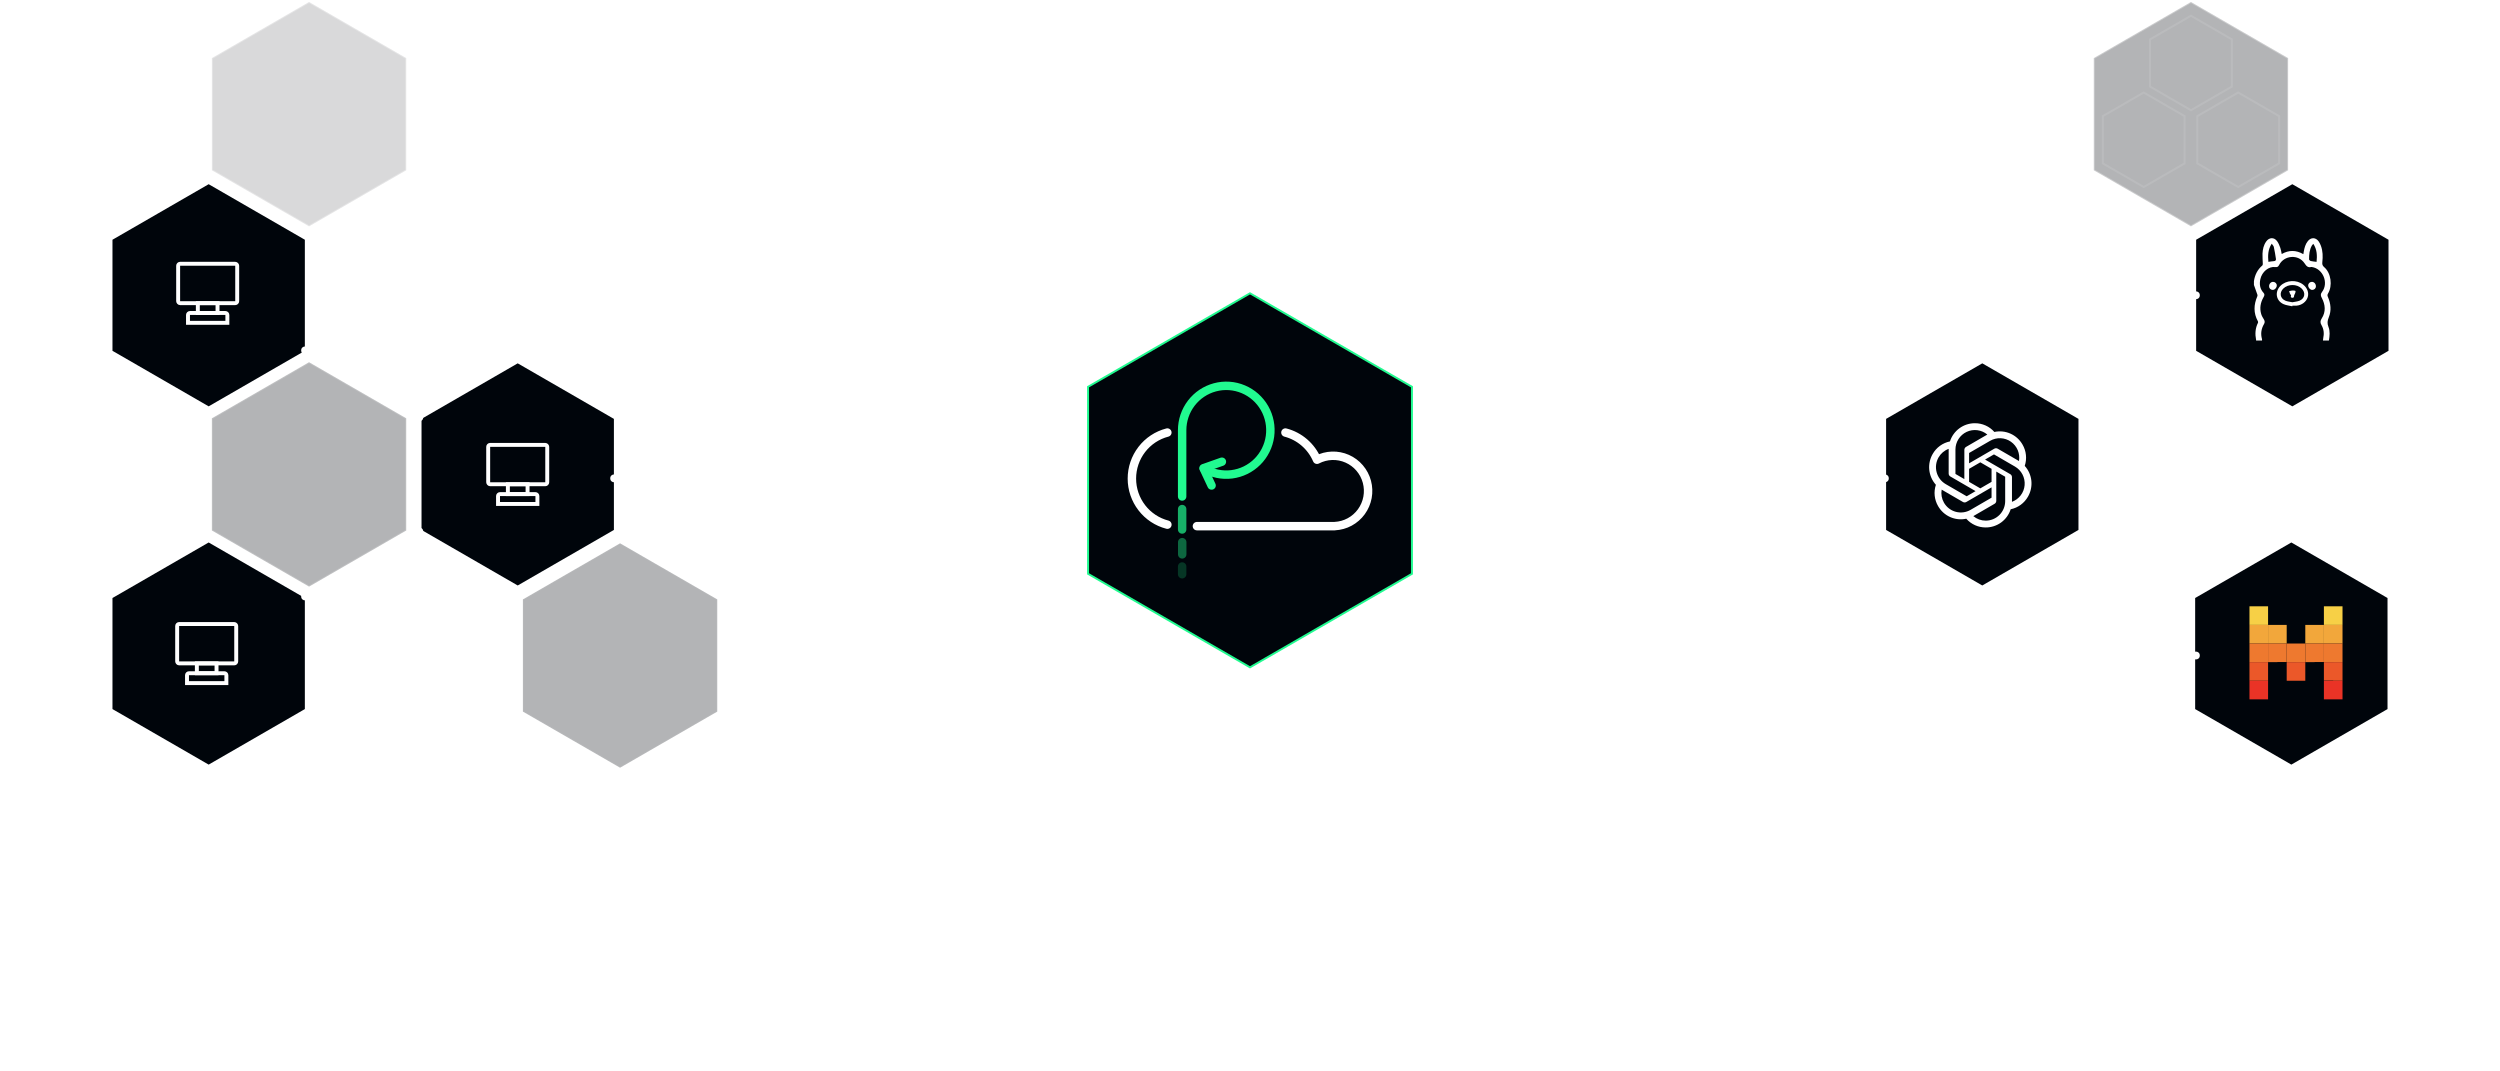 <svg width="1270" height="544" viewBox="0 0 1270 544" fill="none" xmlns="http://www.w3.org/2000/svg">
<g filter="url(#filter0_d_8514_11922)">
<path d="M635 149L717.272 196.5V291.5L635 339L552.728 291.5V196.5L635 149Z" fill="#00050B"/>
<path d="M635 149L717.272 196.5V291.5L635 339L552.728 291.5V196.5L635 149Z" stroke="#21FA90"/>
</g>
<path d="M544.067 223.5V191.5L635 139L680.466 165.25M536.5 251.5L544 257L544.067 257.5V296.5L590.5 323.5L599.5 334.504L635 355L731.129 299.5V251.5M725.933 265V296.5L635 349L605.5 332M733.5 236.5L725.933 228V191.5L703.2 178.375L691.833 171.812L686 163L635 133L538.871 188.5L538.871 232M489.5 252.5H528.5L538.871 260.5L538.871 299.5L587.369 327.5L594.5 339L607 346.5M759 235H738.5L731.129 227V188.5L703.2 171.812" stroke="white" stroke-opacity="0.15"/>
<circle cx="701.72" cy="170.72" r="2" transform="rotate(60.932 701.72 170.72)" stroke="white" stroke-opacity="0.15"/>
<path d="M608.036 267.284H678.065V267.261C680.719 267.137 683.311 266.415 685.651 265.148C687.991 263.882 690.019 262.103 691.585 259.943C693.151 257.784 694.216 255.298 694.701 252.669C695.186 250.04 695.08 247.335 694.388 244.754C693.697 242.172 692.44 239.779 690.708 237.752C688.976 235.724 686.815 234.113 684.382 233.038C681.95 231.962 679.309 231.45 676.654 231.538C673.999 231.626 671.397 232.312 669.04 233.546C667.586 230.167 665.384 227.166 662.604 224.772C659.823 222.378 656.537 220.654 652.994 219.731M593.013 219.731C587.857 221.07 583.288 224.096 580.027 228.333C576.767 232.57 574.998 237.778 575 243.138C575.002 248.498 576.775 253.705 580.039 257.939C583.303 262.174 587.874 265.197 593.031 266.531" stroke="white" stroke-width="4.286" stroke-linecap="round" stroke-linejoin="round"/>
<path d="M620.716 234.551L611.373 237.856L615.485 246.633" stroke="#21FA90" stroke-width="4.286" stroke-linecap="round" stroke-linejoin="round"/>
<path d="M611.583 238.011C615.844 240.533 620.813 241.566 625.717 240.952C630.622 240.337 635.187 238.108 638.702 234.612C642.218 231.116 644.487 226.548 645.157 221.62C645.827 216.691 644.86 211.678 642.406 207.36C639.952 203.043 636.149 199.662 631.589 197.744C627.029 195.826 621.966 195.479 617.19 196.757C612.413 198.034 608.19 200.864 605.177 204.807C602.164 208.75 600.53 213.585 600.529 218.559V252.209" stroke="#21FA90" stroke-width="4.286" stroke-linecap="round" stroke-linejoin="round"/>
<path opacity="0.2" d="M600.529 287.783V291.714" stroke="#21FA90" stroke-width="4.286" stroke-linecap="round" stroke-linejoin="round"/>
<path opacity="0.4" d="M600.565 275.414V281.623" stroke="#21FA90" stroke-width="4.286" stroke-linecap="round" stroke-linejoin="round"/>
<path opacity="0.7" d="M600.529 258.604V268.985" stroke="#21FA90" stroke-width="4.286" stroke-linecap="round" stroke-linejoin="round"/>
<circle cx="531.964" cy="217.72" r="2" transform="rotate(60.932 531.964 217.72)" stroke="white" stroke-opacity="0.15"/>
<circle cx="531.771" cy="223.548" r="2" transform="rotate(60.932 531.771 223.548)" stroke="white" stroke-opacity="0.15"/>
<circle cx="531.578" cy="229.375" r="2" transform="rotate(60.932 531.578 229.375)" stroke="white" stroke-opacity="0.15"/>
<path d="M211 93L260.363 121.5V178.5L211 207L161.637 178.5V121.5L211 93Z" stroke="white" stroke-opacity="0.15"/>
<path d="M211 101L231.785 113V137L211 149L190.215 137V113L211 101Z" stroke="white" stroke-opacity="0.05"/>
<path d="M235 140L255.785 152V176L235 188L214.215 176V152L235 140Z" stroke="white" stroke-opacity="0.05"/>
<path d="M187 140L207.785 152V176L187 188L166.215 176V152L187 140Z" stroke="white" stroke-opacity="0.05"/>
<path d="M263 375L283.785 387V411L263 423L242.215 411V387L263 375Z" stroke="white" stroke-opacity="0.05"/>
<path d="M287 414L307.785 426V450L287 462L266.215 450V426L287 414Z" stroke="white" stroke-opacity="0.05"/>
<path d="M239 414L259.785 426V450L239 462L218.215 450V426L239 414Z" stroke="white" stroke-opacity="0.05"/>
<path d="M211 275L260.363 303.5V360.5L211 389L161.637 360.5V303.5L211 275Z" stroke="white" stroke-opacity="0.15"/>
<path d="M315 276L364.363 304.5V361.5L315 390L265.637 361.5V304.5L315 276Z" fill="#00050B" fill-opacity="0.3" stroke="white" stroke-opacity="0.05"/>
<path d="M315 92L364.363 120.5V177.5L315 206L265.637 177.5V120.5L315 92Z" fill="white" fill-opacity="0.05" stroke="white" stroke-opacity="0.1"/>
<path d="M157 184L206.363 212.5V269.5L157 298L107.637 269.5V212.5L157 184Z" fill="#00050B" fill-opacity="0.3" stroke="white" stroke-opacity="0.15"/>
<path d="M157 367L206.363 395.5V452.5L157 481L107.637 452.5V395.5L157 367Z" fill="white" fill-opacity="0.1" stroke="white" stroke-opacity="0.3"/>
<path d="M157 1L206.363 29.5V86.5L157 115L107.637 86.5V29.5L157 1Z" fill="#00050B" fill-opacity="0.15" stroke="white" stroke-opacity="0.3"/>
<g filter="url(#filter1_d_8514_11922)">
<path d="M263 184L312.363 212.5V269.5L263 298L213.637 269.5V212.5L263 184Z" fill="#00050B"/>
<path d="M263 184L312.363 212.5V269.5L263 298L213.637 269.5V212.5L263 184Z" stroke="white"/>
</g>
<rect x="248" y="226" width="30" height="20" rx="1" stroke="white" stroke-width="2"/>
<rect x="258" y="246" width="10" height="5" stroke="white" stroke-width="2"/>
<path d="M253 252C253 251.448 253.448 251 254 251H272C272.552 251 273 251.448 273 252V256H253V252Z" stroke="white" stroke-width="2"/>
<g filter="url(#filter2_d_8514_11922)">
<path d="M106 93L155.363 121.5V178.5L106 207L56.637 178.5V121.5L106 93Z" fill="#00050B"/>
<path d="M106 93L155.363 121.5V178.5L106 207L56.637 178.5V121.5L106 93Z" stroke="white"/>
</g>
<rect x="90.5" y="134" width="30" height="20" rx="1" stroke="white" stroke-width="2"/>
<rect x="100.5" y="154" width="10" height="5" stroke="white" stroke-width="2"/>
<path d="M95.5 160C95.5 159.448 95.948 159 96.5 159H114.5C115.052 159 115.5 159.448 115.5 160V164H95.5V160Z" stroke="white" stroke-width="2"/>
<path d="M312.5 242.5H552" stroke="white"/>
<g filter="url(#filter3_d_8514_11922)">
<path d="M106 275L155.363 303.5V360.5L106 389L56.637 360.5V303.5L106 275Z" fill="#00050B"/>
<path d="M106 275L155.363 303.5V360.5L106 389L56.637 360.5V303.5L106 275Z" stroke="white"/>
</g>
<path d="M320 216V230L325 235H349.5M366 299L320 271V249.5" stroke="white" stroke-opacity="0.15"/>
<path d="M375.5 354V294.5L330.5 267.5V258.5" stroke="white" stroke-opacity="0.15"/>
<path d="M384 347.5V291L347.458 269" stroke="white" stroke-opacity="0.15"/>
<circle cx="330" cy="256" r="2" stroke="white" stroke-opacity="0.15"/>
<circle cx="352" cy="235" r="2" stroke="white" stroke-opacity="0.15"/>
<circle cx="250" cy="110" r="2" stroke="white" stroke-opacity="0.15"/>
<circle cx="255" cy="113" r="2" stroke="white" stroke-opacity="0.15"/>
<circle cx="260" cy="116" r="2" stroke="white" stroke-opacity="0.15"/>
<circle cx="8" cy="82" r="2" stroke="white" stroke-opacity="0.15"/>
<circle cx="13" cy="85" r="2" stroke="white" stroke-opacity="0.15"/>
<circle cx="18" cy="88" r="2" stroke="white" stroke-opacity="0.15"/>
<circle cx="296" cy="413" r="2" stroke="white" stroke-opacity="0.15"/>
<circle cx="301" cy="416" r="2" stroke="white" stroke-opacity="0.15"/>
<circle cx="306" cy="419" r="2" stroke="white" stroke-opacity="0.15"/>
<circle cx="384" cy="349" r="2" stroke="white" stroke-opacity="0.15"/>
<path d="M99.5 270V212.5L89.75 206.442M48 122V180.5L73.75 196.5L82.691 211L91.5 218.5V263M41 130V185.5L67.5 201.709L79.5 218.5V235" stroke="white" stroke-opacity="0.15"/>
<circle cx="80" cy="237" r="2" stroke="white" stroke-opacity="0.15"/>
<circle cx="88" cy="205" r="2" stroke="white" stroke-opacity="0.15"/>
<circle cx="48" cy="120" r="2" stroke="white" stroke-opacity="0.15"/>
<path d="M46 319.5V363.5L100.5 396V447.5" stroke="white" stroke-opacity="0.15"/>
<path d="M39 307V367.5L93.5 400V425.5" stroke="white" stroke-opacity="0.15"/>
<circle cx="101" cy="449" r="2" stroke="white" stroke-opacity="0.15"/>
<circle cx="93" cy="427" r="2" stroke="white" stroke-opacity="0.15"/>
<circle cx="39" cy="305" r="2" stroke="white" stroke-opacity="0.15"/>
<circle cx="46" cy="317" r="2" stroke="white" stroke-opacity="0.15"/>
<path d="M213 453V397.5L263 368L312 397.5" stroke="white" stroke-opacity="0.15"/>
<path d="M100 29L100 84.5L50 114L1 84.5" stroke="white" stroke-opacity="0.15"/>
<path d="M57 544V488.5L107 459L156 488.5" stroke="white" stroke-opacity="0.15"/>
<rect x="90" y="317" width="30" height="20" rx="1" stroke="white" stroke-width="2"/>
<rect x="100" y="337" width="10" height="5" stroke="white" stroke-width="2"/>
<path d="M95 343C95 342.448 95.448 342 96 342H114C114.552 342 115 342.448 115 343V347H95V343Z" stroke="white" stroke-width="2"/>
<path d="M1113 1L1063.64 29.5V86.5L1113 115L1162.36 86.5V29.5L1113 1Z" fill="#00050B" fill-opacity="0.3" stroke="white" stroke-opacity="0.3"/>
<path d="M1008 367L958.637 395.5V452.5L1008 481L1057.36 452.5V395.5L1008 367Z" fill="white" fill-opacity="0.1" stroke="white" stroke-opacity="0.3"/>
<g filter="url(#filter4_d_8514_11922)">
<path d="M1164 275L1114.64 303.5V360.5L1164 389L1213.36 360.5V303.5L1164 275Z" fill="#00050B"/>
<path d="M1164 275L1114.64 303.5V360.5L1164 389L1213.36 360.5V303.5L1164 275Z" stroke="white"/>
</g>
<path d="M1185.27 308H1175.82V317.455H1185.27V308Z" fill="#00050B"/>
<path d="M1190 308H1180.54V317.455H1190V308Z" fill="#F7D046"/>
<path d="M1147.46 308H1138V317.455H1147.46V308Z" fill="#00050B"/>
<path d="M1147.46 317.455H1138V326.911H1147.46V317.455Z" fill="#00050B"/>
<path d="M1147.46 326.909H1138V336.364H1147.46V326.909Z" fill="#00050B"/>
<path d="M1147.46 336.364H1138V345.82H1147.46V336.364Z" fill="#00050B"/>
<path d="M1147.46 345.818H1138V355.273H1147.46V345.818Z" fill="#00050B"/>
<path d="M1152.18 308H1142.73V317.455H1152.18V308Z" fill="#F7D046"/>
<path d="M1190 317.455H1180.54V326.911H1190V317.455Z" fill="#F2A73B"/>
<path d="M1152.18 317.455H1142.73V326.911H1152.18V317.455Z" fill="#F2A73B"/>
<path d="M1175.82 317.455H1166.36V326.911H1175.82V317.455Z" fill="#00050B"/>
<path d="M1180.55 317.455H1171.09V326.911H1180.55V317.455Z" fill="#F2A73B"/>
<path d="M1161.64 317.455H1152.18V326.911H1161.64V317.455Z" fill="#F2A73B"/>
<path d="M1171.09 326.909H1161.64V336.364H1171.09V326.909Z" fill="#EE792F"/>
<path d="M1180.55 326.909H1171.09V336.364H1180.55V326.909Z" fill="#EE792F"/>
<path d="M1161.64 326.909H1152.18V336.364H1161.64V326.909Z" fill="#EE792F"/>
<path d="M1166.36 336.364H1156.91V345.82H1166.36V336.364Z" fill="#00050B"/>
<path d="M1171.09 336.364H1161.64V345.82H1171.09V336.364Z" fill="#EB5829"/>
<path d="M1190 326.909H1180.54V336.364H1190V326.909Z" fill="#EE792F"/>
<path d="M1152.18 326.909H1142.73V336.364H1152.18V326.909Z" fill="#EE792F"/>
<path d="M1185.27 336.364H1175.82V345.82H1185.27V336.364Z" fill="#00050B"/>
<path d="M1190 336.364H1180.54V345.82H1190V336.364Z" fill="#EB5829"/>
<path d="M1185.27 345.818H1175.82V355.273H1185.27V345.818Z" fill="#00050B"/>
<path d="M1152.18 336.364H1142.73V345.82H1152.18V336.364Z" fill="#EB5829"/>
<path d="M1190 345.818H1180.54V355.273H1190V345.818Z" fill="#EA3326"/>
<path d="M1152.18 345.818H1142.73V355.273H1152.18V345.818Z" fill="#EA3326"/>
<path d="M1009.64 143L1009.64 121.5L1059 93L1108.36 121.5V143.5M1009.64 157V178.5L1059 207L1108.36 178.5V157" stroke="white" stroke-opacity="0.15"/>
<path d="M991 151L1002.36 144V121.5L953 93L903.637 121.5V178.5L915.318 185.25M984 168L996.5 160.5L1002.36 156.5V178.5L953 207L937 197.5H913.5" stroke="white" stroke-opacity="0.15"/>
<path d="M1113 8L1092.22 20V44L1113 56L1133.78 44V20L1113 8Z" stroke="white" stroke-opacity="0.1"/>
<path d="M1089 47L1068.22 59V83L1089 95L1109.78 83V59L1089 47Z" stroke="white" stroke-opacity="0.1"/>
<path d="M1137 47L1116.22 59V83L1137 95L1157.78 83V59L1137 47Z" stroke="white" stroke-opacity="0.1"/>
<path d="M1111 375L1090.22 387V411L1111 423L1131.78 411V387L1111 375Z" stroke="white" stroke-opacity="0.05"/>
<path d="M1087 414L1066.22 426V450L1087 462L1107.78 450V426L1087 414Z" stroke="white" stroke-opacity="0.05"/>
<path d="M1135 414L1114.22 426V450L1135 462L1155.78 450V426L1135 414Z" stroke="white" stroke-opacity="0.05"/>
<path d="M1010 348V360.5L1059.36 389L1108.73 360.5V340.5M1040.86 321.5H1013.86L1010 318.25L1010 303.5L1059.36 275L1108.73 303.5V327.5" stroke="white" stroke-opacity="0.15"/>
<path d="M906 304.5V361.5L955.363 390L1004.73 361.5V342L1009.86 339H1020.36M919.863 296.496L955.363 276L1004.73 304.5V323.5L1009.86 328H1068.86" stroke="white" stroke-opacity="0.05"/>
<path d="M1113 184L1063.64 212.5V269.5L1113 298L1162.36 269.5V212.5L1113 184Z" fill="white" fill-opacity="0.05" stroke="white" stroke-opacity="0.15"/>
<g filter="url(#filter5_d_8514_11922)">
<path d="M1007 184L957.637 212.5V269.5L1007 298L1056.36 269.5V212.5L1007 184Z" fill="#00050B"/>
<path d="M1007 184L957.637 212.5V269.5L1007 298L1056.36 269.5V212.5L1007 184Z" stroke="white"/>
</g>
<path d="M1028.57 236.669C1029.16 234.886 1029.37 232.998 1029.17 231.129C1028.98 229.261 1028.39 227.456 1027.44 225.836C1026.04 223.384 1023.9 221.444 1021.33 220.293C1018.76 219.142 1015.89 218.843 1013.14 219.435C1011.9 218.03 1010.38 216.908 1008.67 216.143C1006.96 215.378 1005.11 214.988 1003.24 215C1000.43 214.993 997.684 215.884 995.408 217.544C993.131 219.204 991.438 221.547 990.573 224.236C988.74 224.613 987.009 225.379 985.495 226.482C983.98 227.585 982.719 229.001 981.794 230.634C980.382 233.079 979.779 235.911 980.072 238.723C980.366 241.534 981.541 244.179 983.427 246.277C982.836 248.058 982.632 249.947 982.826 251.816C983.021 253.685 983.611 255.489 984.556 257.11C985.956 259.562 988.097 261.502 990.668 262.653C993.238 263.804 996.106 264.103 998.857 263.51C1000.1 264.915 1001.62 266.037 1003.33 266.803C1005.04 267.567 1006.89 267.957 1008.76 267.945C1011.57 267.952 1014.32 267.062 1016.6 265.4C1018.87 263.739 1020.57 261.395 1021.43 258.704C1023.26 258.327 1024.99 257.562 1026.51 256.459C1028.02 255.356 1029.28 253.94 1030.21 252.306C1031.62 249.862 1032.22 247.031 1031.93 244.22C1031.63 241.41 1030.46 238.766 1028.57 236.67M1008.76 264.484C1006.45 264.488 1004.22 263.675 1002.44 262.188C1002.52 262.144 1002.66 262.066 1002.75 262.01L1013.25 255.921C1013.51 255.771 1013.73 255.552 1013.88 255.289C1014.03 255.025 1014.11 254.726 1014.11 254.422V239.56L1018.55 242.133C1018.57 242.145 1018.59 242.161 1018.6 242.183C1018.62 242.204 1018.63 242.229 1018.63 242.254V254.563C1018.63 257.191 1017.59 259.712 1015.74 261.571C1013.89 263.431 1011.38 264.478 1008.77 264.484M987.544 255.378C986.386 253.37 985.97 251.016 986.366 248.73C986.444 248.776 986.58 248.861 986.678 248.917L997.172 255.006C997.433 255.16 997.731 255.241 998.033 255.241C998.336 255.241 998.634 255.16 998.895 255.006L1011.71 247.576V252.721C1011.71 252.748 1011.7 252.774 1011.69 252.798C1011.68 252.821 1011.66 252.842 1011.64 252.858L1001.04 259.011C998.767 260.324 996.071 260.679 993.543 259.998C991.013 259.317 988.856 257.656 987.545 255.381M984.785 232.367C985.938 230.355 987.757 228.816 989.926 228.017C989.926 228.107 989.921 228.268 989.921 228.38V240.559C989.919 240.863 989.998 241.162 990.149 241.426C990.3 241.689 990.518 241.907 990.782 242.058L1003.59 249.488L999.158 252.061C999.136 252.075 999.11 252.084 999.084 252.086C999.058 252.088 999.032 252.084 999.007 252.074L988.398 245.916C986.133 244.598 984.481 242.432 983.803 239.892C983.125 237.352 983.478 234.646 984.784 232.367M1021.22 240.885L1008.41 233.455L1012.85 230.882C1012.87 230.868 1012.9 230.859 1012.92 230.857C1012.95 230.855 1012.97 230.86 1013 230.869L1023.61 237.022C1025.23 237.965 1026.56 239.353 1027.42 241.025C1028.29 242.697 1028.67 244.582 1028.51 246.462C1028.35 248.34 1027.66 250.135 1026.52 251.634C1025.38 253.133 1023.84 254.275 1022.08 254.927V242.384C1022.08 242.08 1022 241.782 1021.85 241.519C1021.7 241.255 1021.49 241.037 1021.22 240.885ZM1025.64 234.211C1025.56 234.163 1025.42 234.081 1025.33 234.024L1014.83 227.934C1014.57 227.781 1014.27 227.701 1013.97 227.701C1013.67 227.701 1013.37 227.782 1013.11 227.934L1000.3 235.366V230.221C1000.3 230.194 1000.3 230.168 1000.31 230.144C1000.32 230.12 1000.34 230.1 1000.36 230.083L1010.97 223.936C1012.59 222.995 1014.45 222.537 1016.33 222.618C1018.2 222.699 1020.01 223.315 1021.55 224.393C1023.09 225.471 1024.29 226.966 1025.02 228.705C1025.74 230.444 1025.96 232.353 1025.64 234.211ZM997.887 243.383L993.451 240.81C993.428 240.798 993.408 240.782 993.393 240.76C993.378 240.739 993.368 240.714 993.366 240.689V228.378C993.366 226.493 993.903 224.648 994.91 223.057C995.918 221.466 997.356 220.197 999.054 219.398C1000.75 218.599 1002.64 218.302 1004.51 218.543C1006.37 218.784 1008.12 219.553 1009.56 220.759C1009.48 220.803 1009.34 220.881 1009.25 220.937L998.756 227.026C998.493 227.176 998.274 227.394 998.122 227.658C997.971 227.921 997.892 228.221 997.893 228.525L997.886 243.381L997.887 243.383ZM1000.3 238.164L1006 234.854L1011.71 238.162V244.781L1006 248.091L1000.3 244.781V238.164Z" fill="white"/>
<g filter="url(#filter6_d_8514_11922)">
<path d="M1164.5 93L1115.14 121.5V178.5L1164.5 207L1213.86 178.5V121.5L1164.5 93Z" fill="#00050B"/>
<path d="M1164.5 93L1115.14 121.5V178.5L1164.5 207L1213.86 178.5V121.5L1164.5 93Z" stroke="white"/>
</g>
<path d="M1180.06 173C1180.1 172.606 1180.11 172.206 1180.2 171.821C1180.71 169.49 1180.53 167.234 1179.32 165.166C1178.61 163.95 1178.64 163.017 1179.43 161.779C1181.62 158.35 1181.28 154.768 1179.45 151.308C1178.84 150.164 1178.77 149.387 1179.61 148.284C1183.07 143.737 1180.07 136.481 1174.46 135.652C1174.35 135.637 1174.23 135.595 1174.14 135.621C1172.41 136.085 1171.63 135.164 1170.72 133.77C1167.61 129.057 1160.33 129.591 1157.78 134.637C1157.32 135.551 1156.82 135.786 1155.84 135.661C1152.51 135.241 1149.08 138.042 1148.26 141.807C1147.7 144.398 1148.03 146.792 1149.93 148.816C1150.59 149.523 1150.3 150.26 1149.86 151.015C1148.33 153.683 1147.81 156.536 1148.69 159.527C1148.97 160.481 1149.5 161.383 1150.04 162.236C1150.54 163.039 1150.61 163.786 1150.14 164.584C1148.71 166.989 1148.32 169.532 1149.09 172.243C1149.16 172.479 1149.11 172.748 1149.11 173.004H1146.08C1146.09 172.897 1146.12 172.786 1146.1 172.685C1145.5 169.683 1145.65 166.77 1147.05 163.985C1147.15 163.777 1147.13 163.409 1147.01 163.201C1144.7 159.028 1144.87 154.807 1146.71 150.536C1146.81 150.304 1146.85 149.976 1146.77 149.746C1146.2 148.077 1145.6 146.427 1145 144.772C1145 144.116 1145 143.459 1145 142.803C1145.48 139.63 1146.81 136.934 1149.28 134.847C1149.47 134.689 1149.51 134.271 1149.5 133.978C1149.47 132.269 1149.28 130.558 1149.35 128.856C1149.45 126.656 1149.92 124.51 1151.23 122.676C1152.76 120.532 1155.21 120.409 1156.76 122.503C1157.5 123.499 1157.97 124.724 1158.4 125.906C1158.75 126.877 1158.87 127.939 1159.11 129.044C1162.78 126.939 1166.42 126.989 1170.1 129.116C1170.19 128.56 1170.25 128.171 1170.32 127.781C1170.66 125.866 1171.15 124 1172.4 122.459C1173.98 120.508 1176.31 120.525 1177.81 122.536C1178.33 123.219 1178.71 124.033 1179.01 124.84C1180.02 127.529 1180.06 130.348 1179.74 133.142C1179.61 134.263 1179.82 134.963 1180.64 135.663C1184.24 138.698 1185.01 145.184 1182.64 149.094C1182.24 149.744 1182.3 150.217 1182.59 150.877C1184.05 154.243 1184.42 157.759 1183.03 161.177C1182.34 162.882 1182.14 164.247 1182.84 166.002C1183.74 168.228 1183.48 170.648 1183.08 173H1180.05H1180.06ZM1152.34 133.017C1153.38 132.88 1154.27 132.702 1155.17 132.659C1155.93 132.621 1156.27 132.173 1156.18 131.551C1155.89 129.512 1155.54 127.475 1155.1 125.462C1154.99 124.926 1154.49 124.475 1154.04 123.801C1152.08 126.783 1152.05 129.818 1152.34 133.017ZM1175.18 123.869C1174.82 124.265 1174.6 124.451 1174.46 124.689C1173.19 126.873 1173 129.302 1173.01 131.746C1173.01 132.042 1173.53 132.51 1173.88 132.597C1174.81 132.825 1175.78 132.886 1176.82 133.024C1177.13 129.877 1177.1 126.816 1175.17 123.869H1175.18Z" fill="white"/>
<path d="M1164.49 155.597C1162.97 155.236 1161.34 155.114 1159.95 154.468C1156.16 152.707 1155.49 148.221 1158.44 145.23C1161.39 142.241 1166.71 141.956 1170.04 144.611C1172.13 146.28 1173.01 148.722 1172.32 150.972C1171.6 153.311 1169.28 155.077 1166.61 155.276C1165.92 155.326 1165.24 155.282 1164.56 155.282C1164.53 155.387 1164.51 155.492 1164.49 155.597H1164.49ZM1164.53 153.547C1165.8 153.278 1167.09 153.21 1168.22 152.726C1170.91 151.567 1171.34 148.661 1169.25 146.593C1166.82 144.19 1162.33 144.197 1159.9 146.606C1157.82 148.676 1158.27 151.58 1160.96 152.737C1162.06 153.206 1163.31 153.284 1164.53 153.547H1164.53Z" fill="white"/>
<path d="M1154.75 143.182C1155.8 143.19 1156.63 144.026 1156.61 145.046C1156.6 146.193 1155.54 147.311 1154.52 147.276C1153.43 147.239 1152.67 146.453 1152.69 145.396C1152.71 144.142 1153.62 143.173 1154.75 143.182Z" fill="white"/>
<path d="M1176.48 145.446C1176.48 146.495 1175.68 147.269 1174.6 147.278C1173.58 147.287 1172.54 146.127 1172.56 144.996C1172.57 143.976 1173.42 143.166 1174.46 143.182C1175.59 143.197 1176.49 144.203 1176.48 145.446Z" fill="white"/>
<path d="M1163.87 150.02C1163.67 149.713 1163.42 149.427 1163.26 149.092C1163.09 148.709 1163 148.284 1162.88 147.877C1163.29 147.794 1163.7 147.696 1164.12 147.635C1164.44 147.589 1164.78 147.549 1165.1 147.584C1165.46 147.624 1166.05 147.667 1166.11 147.853C1166.22 148.179 1166.04 148.628 1165.92 149.002C1165.77 149.433 1165.43 149.838 1165.41 150.265C1165.38 150.95 1165.17 151.317 1164.48 151.28C1163.78 151.241 1163.56 150.816 1163.87 150.018L1163.87 150.02Z" fill="white"/>
<path d="M958 242.5H718H838.25V203L849.25 192H930L1002.5 150H1115.5" stroke="white"/>
<circle cx="957.5" cy="243" r="2" fill="white"/>
<circle cx="896.5" cy="243" r="2" fill="white"/>
<circle cx="838.5" cy="243" r="2" fill="white"/>
<circle cx="1115.5" cy="150" r="2" fill="white"/>
<path d="M1116 333.5H956.75L896.5 282.5V243" stroke="white"/>
<circle cx="1115.5" cy="333" r="2" fill="white"/>
<path d="M950.5 212V230L945.5 235H921M950.5 249.5V271L915.5 292.304" stroke="white" stroke-opacity="0.15"/>
<path d="M895 294.5V354M940 258.5V267.5L913 284" stroke="white" stroke-opacity="0.15"/>
<path d="M886 347.5V291L891.75 287.5M922.542 269L902.5 281.005" stroke="white" stroke-opacity="0.15"/>
<circle cx="2" cy="2" r="2" transform="matrix(-1 0 0 1 913 283)" stroke="white" stroke-opacity="0.15"/>
<circle cx="2" cy="2" r="2" transform="matrix(-1 0 0 1 920 233)" stroke="white" stroke-opacity="0.15"/>
<circle cx="2" cy="2" r="2" transform="matrix(-1 0 0 1 992 150)" stroke="white" stroke-opacity="0.15"/>
<circle cx="2" cy="2" r="2" transform="matrix(-1 0 0 1 1022 108)" stroke="white" stroke-opacity="0.15"/>
<circle cx="2" cy="2" r="2" transform="matrix(-1 0 0 1 1017 111)" stroke="white" stroke-opacity="0.15"/>
<circle cx="2" cy="2" r="2" transform="matrix(-1 0 0 1 1012 114)" stroke="white" stroke-opacity="0.15"/>
<circle cx="2" cy="2" r="2" transform="matrix(-1 0 0 1 1264 80)" stroke="white" stroke-opacity="0.15"/>
<circle cx="2" cy="2" r="2" transform="matrix(-1 0 0 1 1259 83)" stroke="white" stroke-opacity="0.15"/>
<circle cx="2" cy="2" r="2" transform="matrix(-1 0 0 1 1254 86)" stroke="white" stroke-opacity="0.15"/>
<circle cx="2" cy="2" r="2" transform="matrix(-0.887 -0.461 -0.461 0.887 974.517 325.792)" stroke="white" stroke-opacity="0.15"/>
<circle cx="2" cy="2" r="2" transform="matrix(-0.887 -0.461 -0.461 0.887 968.697 326.148)" stroke="white" stroke-opacity="0.15"/>
<circle cx="2" cy="2" r="2" transform="matrix(-0.887 -0.461 -0.461 0.887 962.877 326.504)" stroke="white" stroke-opacity="0.15"/>
<circle cx="2" cy="2" r="2" transform="matrix(-1 0 0 1 888 347)" stroke="white" stroke-opacity="0.15"/>
<path d="M1170.5 270V212.5L1222 180.5V122" stroke="white" stroke-opacity="0.15"/>
<path d="M1229 130V185.5L1177.5 217V263" stroke="white" stroke-opacity="0.15"/>
<circle cx="2" cy="2" r="2" transform="matrix(-1 0 0 1 1231 125)" stroke="white" stroke-opacity="0.15"/>
<circle cx="2" cy="2" r="2" transform="matrix(-1 0 0 1 1224 118)" stroke="white" stroke-opacity="0.15"/>
<path d="M1224 319.5V363.5L1169.5 396V447.5" stroke="white" stroke-opacity="0.15"/>
<path d="M1231 307V367.5L1176.5 400V425.5" stroke="white" stroke-opacity="0.15"/>
<circle cx="2" cy="2" r="2" transform="matrix(-1 0 0 1 1171 447)" stroke="white" stroke-opacity="0.15"/>
<circle cx="2" cy="2" r="2" transform="matrix(-1 0 0 1 1179 425)" stroke="white" stroke-opacity="0.15"/>
<circle cx="2" cy="2" r="2" transform="matrix(-1 0 0 1 1233 303)" stroke="white" stroke-opacity="0.15"/>
<circle cx="2" cy="2" r="2" transform="matrix(-1 0 0 1 1226 315)" stroke="white" stroke-opacity="0.15"/>
<path d="M1161 453V397.5L1111 368L1062 397.5" stroke="white" stroke-opacity="0.15"/>
<path d="M1170 29L1170 84.5L1220 114L1269 84.5" stroke="white" stroke-opacity="0.15"/>
<path d="M1213 544V488.5L1163 459L1114 488.5" stroke="white" stroke-opacity="0.15"/>
<path d="M155.5 303.5L213.5 269.5" stroke="white"/>
<path d="M155.5 178L213.5 212.5" stroke="white"/>
<circle cx="213" cy="212" r="2" fill="white"/>
<circle cx="155" cy="178" r="2" fill="white"/>
<circle cx="213" cy="270" r="2" fill="white"/>
<circle cx="155" cy="303" r="2" fill="white"/>
<circle cx="312" cy="243" r="2" fill="white"/>
<circle cx="487.578" cy="252.375" r="2" transform="rotate(60.932 487.578 252.375)" stroke="white" stroke-opacity="0.15"/>
<circle cx="761.72" cy="234.72" r="2" transform="rotate(60.932 761.72 234.72)" stroke="white" stroke-opacity="0.15"/>
<circle cx="2" cy="2" r="2" transform="matrix(-1 0 0 1 1045 320)" stroke="white" stroke-opacity="0.15"/>
<circle cx="2" cy="2" r="2" transform="matrix(-1 0 0 1 1012 344)" stroke="white" stroke-opacity="0.15"/>
<circle cx="603.72" cy="330.72" r="2" transform="rotate(60.932 603.72 330.72)" stroke="white" stroke-opacity="0.15"/>
<circle cx="608.72" cy="347.72" r="2" transform="rotate(60.932 608.72 347.72)" stroke="white" stroke-opacity="0.15"/>
<defs>
<filter id="filter0_d_8514_11922" x="502.228" y="98.423" width="265.545" height="291.155" filterUnits="userSpaceOnUse" color-interpolation-filters="sRGB">
<feFlood flood-opacity="0" result="BackgroundImageFix"/>
<feColorMatrix in="SourceAlpha" type="matrix" values="0 0 0 0 0 0 0 0 0 0 0 0 0 0 0 0 0 0 127 0" result="hardAlpha"/>
<feOffset/>
<feGaussianBlur stdDeviation="25"/>
<feColorMatrix type="matrix" values="0 0 0 0 0.129 0 0 0 0 0.98 0 0 0 0 0.565 0 0 0 0.5 0"/>
<feBlend mode="normal" in2="BackgroundImageFix" result="effect1_dropShadow_8514_11922"/>
<feBlend mode="normal" in="SourceGraphic" in2="effect1_dropShadow_8514_11922" result="shape"/>
</filter>
<filter id="filter1_d_8514_11922" x="203.137" y="173.423" width="119.727" height="135.155" filterUnits="userSpaceOnUse" color-interpolation-filters="sRGB">
<feFlood flood-opacity="0" result="BackgroundImageFix"/>
<feColorMatrix in="SourceAlpha" type="matrix" values="0 0 0 0 0 0 0 0 0 0 0 0 0 0 0 0 0 0 127 0" result="hardAlpha"/>
<feOffset/>
<feGaussianBlur stdDeviation="5"/>
<feColorMatrix type="matrix" values="0 0 0 0 1 0 0 0 0 1 0 0 0 0 1 0 0 0 0.5 0"/>
<feBlend mode="normal" in2="BackgroundImageFix" result="effect1_dropShadow_8514_11922"/>
<feBlend mode="normal" in="SourceGraphic" in2="effect1_dropShadow_8514_11922" result="shape"/>
</filter>
<filter id="filter2_d_8514_11922" x="46.136" y="82.423" width="119.727" height="135.155" filterUnits="userSpaceOnUse" color-interpolation-filters="sRGB">
<feFlood flood-opacity="0" result="BackgroundImageFix"/>
<feColorMatrix in="SourceAlpha" type="matrix" values="0 0 0 0 0 0 0 0 0 0 0 0 0 0 0 0 0 0 127 0" result="hardAlpha"/>
<feOffset/>
<feGaussianBlur stdDeviation="5"/>
<feColorMatrix type="matrix" values="0 0 0 0 1 0 0 0 0 1 0 0 0 0 1 0 0 0 0.5 0"/>
<feBlend mode="normal" in2="BackgroundImageFix" result="effect1_dropShadow_8514_11922"/>
<feBlend mode="normal" in="SourceGraphic" in2="effect1_dropShadow_8514_11922" result="shape"/>
</filter>
<filter id="filter3_d_8514_11922" x="46.136" y="264.423" width="119.727" height="135.155" filterUnits="userSpaceOnUse" color-interpolation-filters="sRGB">
<feFlood flood-opacity="0" result="BackgroundImageFix"/>
<feColorMatrix in="SourceAlpha" type="matrix" values="0 0 0 0 0 0 0 0 0 0 0 0 0 0 0 0 0 0 127 0" result="hardAlpha"/>
<feOffset/>
<feGaussianBlur stdDeviation="5"/>
<feColorMatrix type="matrix" values="0 0 0 0 1 0 0 0 0 1 0 0 0 0 1 0 0 0 0.5 0"/>
<feBlend mode="normal" in2="BackgroundImageFix" result="effect1_dropShadow_8514_11922"/>
<feBlend mode="normal" in="SourceGraphic" in2="effect1_dropShadow_8514_11922" result="shape"/>
</filter>
<filter id="filter4_d_8514_11922" x="1104.14" y="264.423" width="119.727" height="135.155" filterUnits="userSpaceOnUse" color-interpolation-filters="sRGB">
<feFlood flood-opacity="0" result="BackgroundImageFix"/>
<feColorMatrix in="SourceAlpha" type="matrix" values="0 0 0 0 0 0 0 0 0 0 0 0 0 0 0 0 0 0 127 0" result="hardAlpha"/>
<feOffset/>
<feGaussianBlur stdDeviation="5"/>
<feColorMatrix type="matrix" values="0 0 0 0 1 0 0 0 0 1 0 0 0 0 1 0 0 0 0.5 0"/>
<feBlend mode="normal" in2="BackgroundImageFix" result="effect1_dropShadow_8514_11922"/>
<feBlend mode="normal" in="SourceGraphic" in2="effect1_dropShadow_8514_11922" result="shape"/>
</filter>
<filter id="filter5_d_8514_11922" x="947.137" y="173.423" width="119.727" height="135.155" filterUnits="userSpaceOnUse" color-interpolation-filters="sRGB">
<feFlood flood-opacity="0" result="BackgroundImageFix"/>
<feColorMatrix in="SourceAlpha" type="matrix" values="0 0 0 0 0 0 0 0 0 0 0 0 0 0 0 0 0 0 127 0" result="hardAlpha"/>
<feOffset/>
<feGaussianBlur stdDeviation="5"/>
<feColorMatrix type="matrix" values="0 0 0 0 1 0 0 0 0 1 0 0 0 0 1 0 0 0 0.5 0"/>
<feBlend mode="normal" in2="BackgroundImageFix" result="effect1_dropShadow_8514_11922"/>
<feBlend mode="normal" in="SourceGraphic" in2="effect1_dropShadow_8514_11922" result="shape"/>
</filter>
<filter id="filter6_d_8514_11922" x="1104.64" y="82.423" width="119.727" height="135.155" filterUnits="userSpaceOnUse" color-interpolation-filters="sRGB">
<feFlood flood-opacity="0" result="BackgroundImageFix"/>
<feColorMatrix in="SourceAlpha" type="matrix" values="0 0 0 0 0 0 0 0 0 0 0 0 0 0 0 0 0 0 127 0" result="hardAlpha"/>
<feOffset/>
<feGaussianBlur stdDeviation="5"/>
<feColorMatrix type="matrix" values="0 0 0 0 1 0 0 0 0 1 0 0 0 0 1 0 0 0 0.5 0"/>
<feBlend mode="normal" in2="BackgroundImageFix" result="effect1_dropShadow_8514_11922"/>
<feBlend mode="normal" in="SourceGraphic" in2="effect1_dropShadow_8514_11922" result="shape"/>
</filter>
</defs>
</svg>
